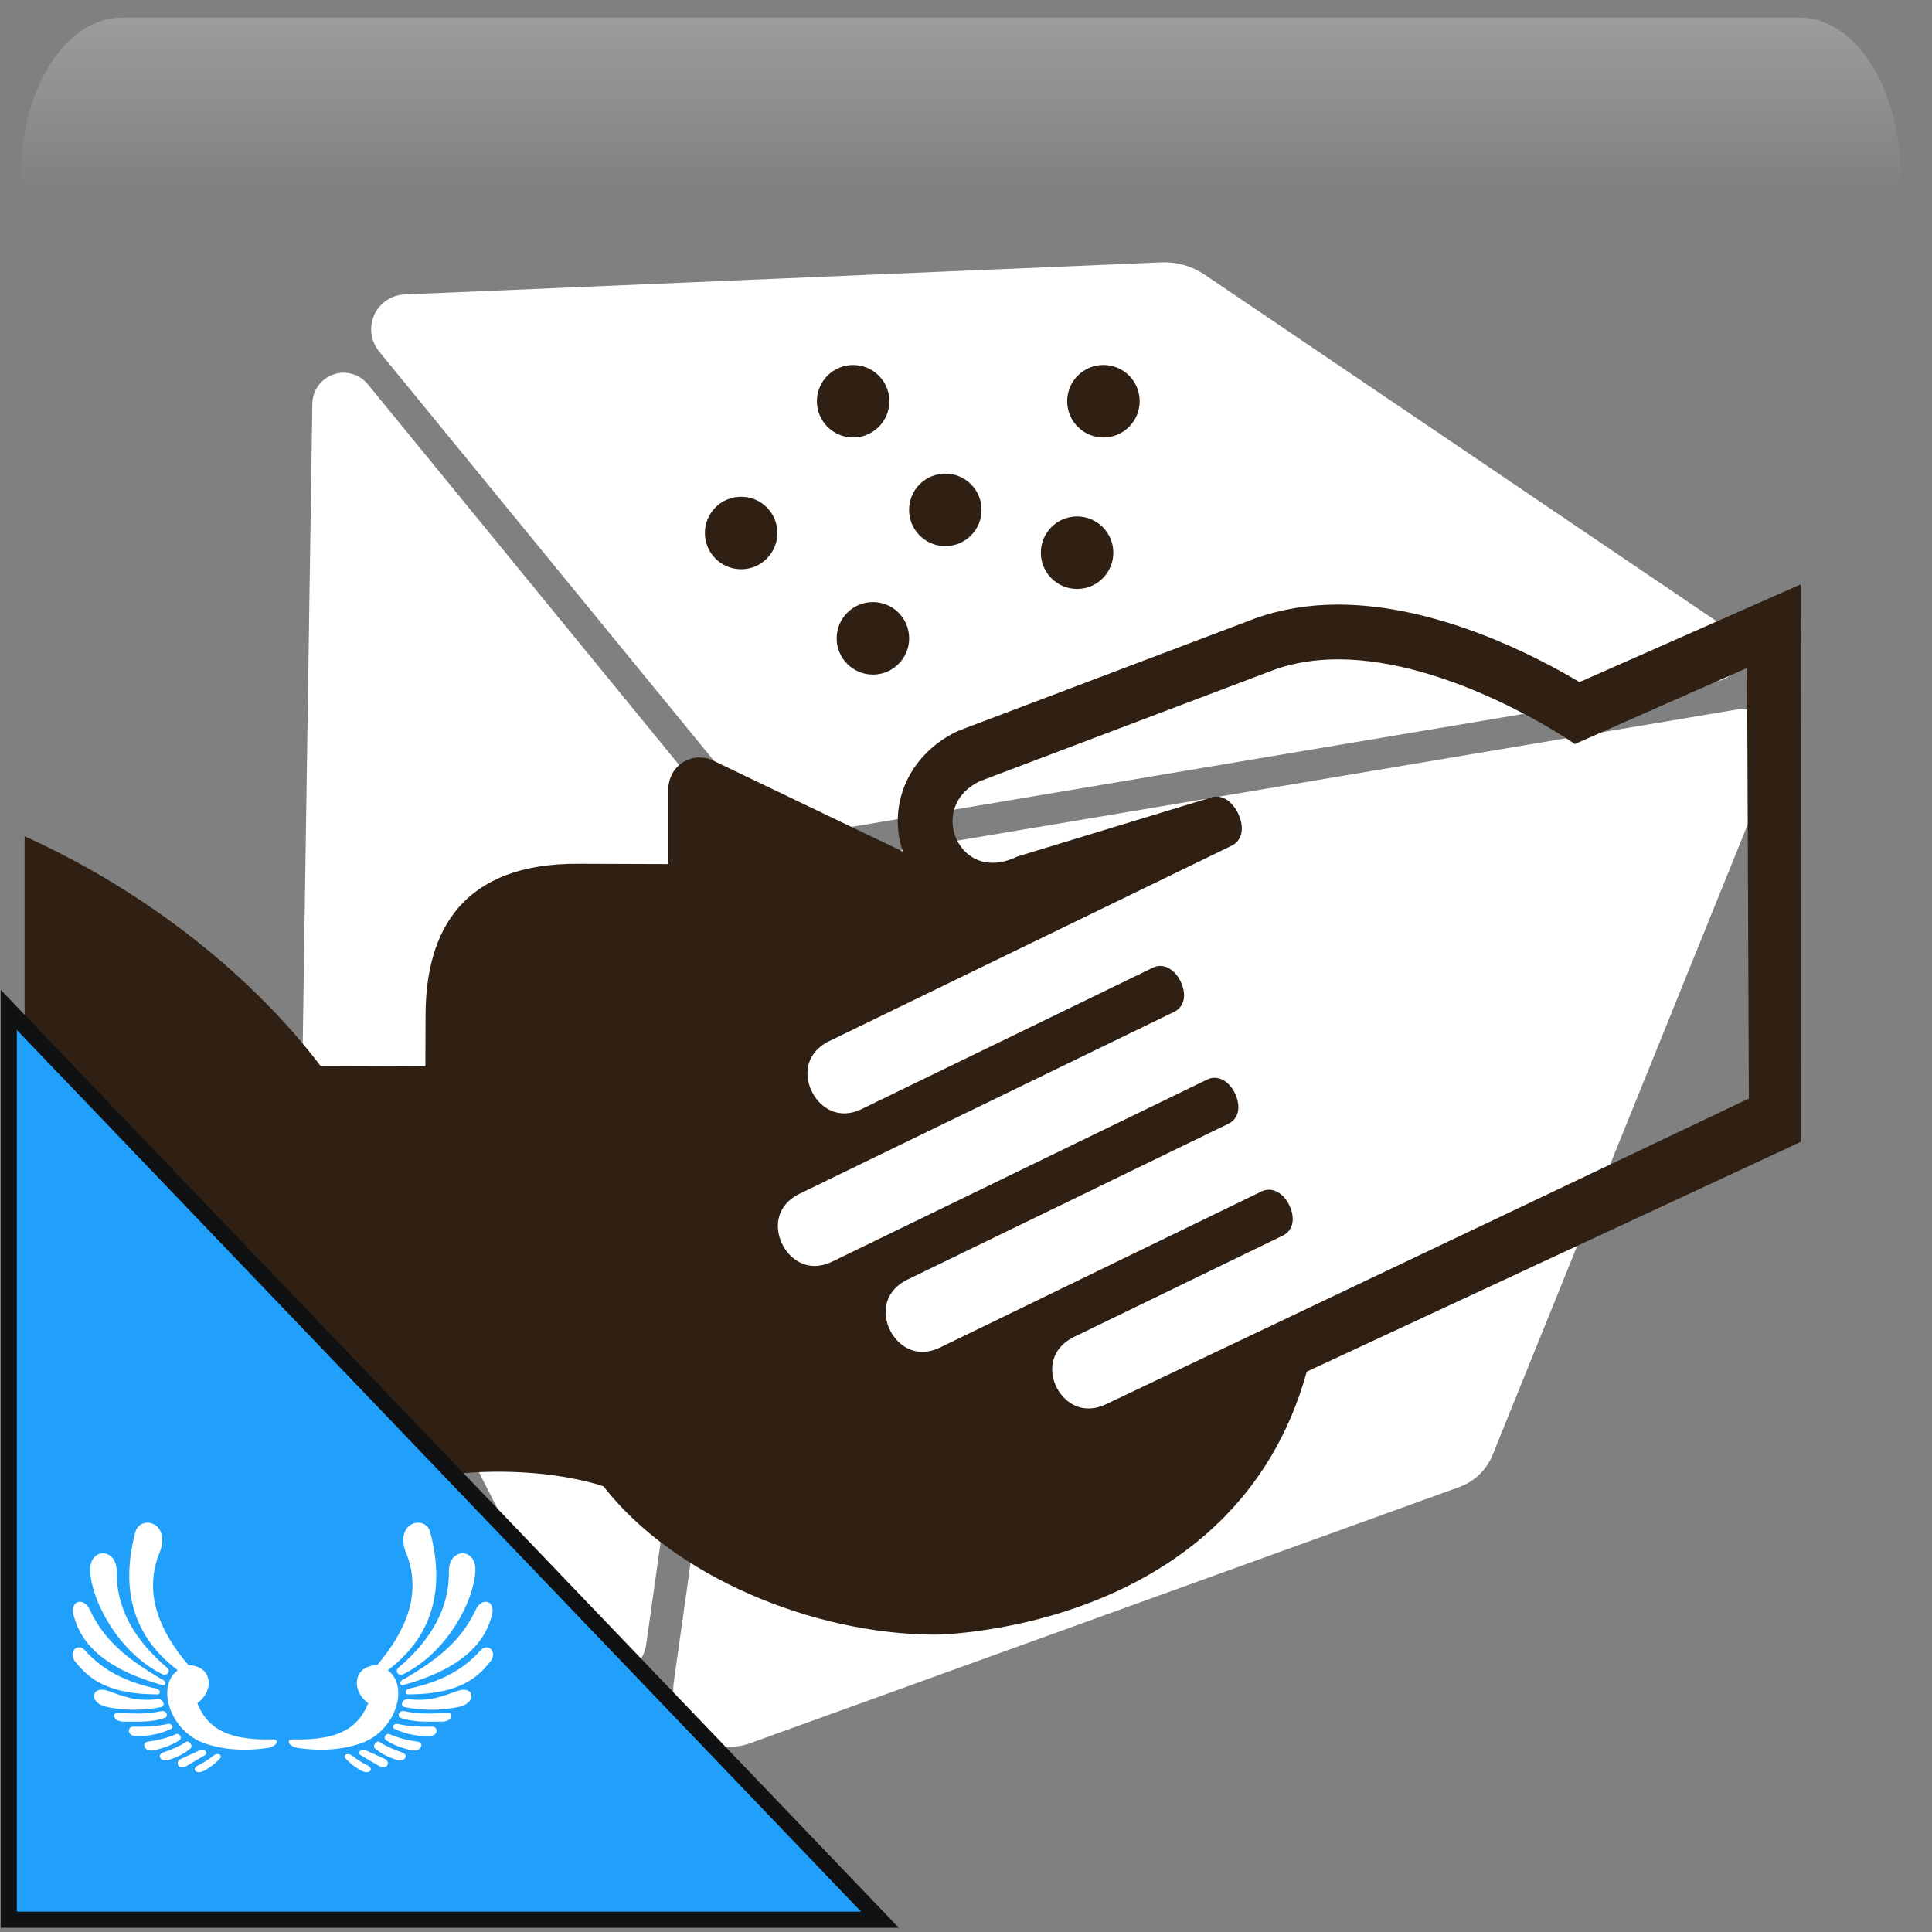 <svg width="550" height="550" xmlns="http://www.w3.org/2000/svg" xmlns:xlink="http://www.w3.org/1999/xlink" overflow="hidden"><rect width="100%" height="100%" fill="#808080" stroke="none"/><defs><clipPath id="clip0"><rect x="628" y="1240" width="550" height="550"/></clipPath><radialGradient cx="762000" cy="762000" r="1.07763e+06" gradientUnits="userSpaceOnUse" spreadMethod="pad" id="fill1" gradientTransform="matrix(0 0 0 0 628 1240)"><stop offset="0" stop-color="#F0E9DC"/><stop offset="0.17" stop-color="#F0E9DC"/><stop offset="0.33" stop-color="#875C39"/><stop offset="1" stop-color="#0F1113"/></radialGradient><radialGradient cx="257695" cy="282633" r="382476" fx="257694" fy="282633" gradientUnits="userSpaceOnUse" spreadMethod="pad" id="fill2" gradientTransform="matrix(0 0 0 0 650 1252)"><stop offset="0" stop-color="#F0E9DC"/><stop offset="0.54" stop-color="#875C39" stop-opacity="0"/><stop offset="1" stop-color="#875C39" stop-opacity="0"/></radialGradient><linearGradient x1="901.5" y1="1245" x2="901.5" y2="1400" gradientUnits="userSpaceOnUse" spreadMethod="reflect" id="fill3"><stop offset="0" stop-color="#F5FAFF" stop-opacity="0.231"/><stop offset="0.32" stop-color="#FFFFFF" stop-opacity="0"/><stop offset="1" stop-color="#FFFFFF" stop-opacity="0"/></linearGradient><radialGradient cx="94211" cy="102524" r="139236" gradientUnits="userSpaceOnUse" spreadMethod="pad" id="fill4" gradientTransform="matrix(0 0 0 0 639 1303)"><stop offset="0" stop-color="#F0E9DC"/><stop offset="0.54" stop-color="#875C39" stop-opacity="0"/><stop offset="1" stop-color="#875C39" stop-opacity="0"/></radialGradient><radialGradient cx="110836" cy="121920" r="164770" fx="110836" fy="121920" gradientUnits="userSpaceOnUse" spreadMethod="pad" id="fill5" gradientTransform="matrix(0 0 0 0 668 1348)"><stop offset="0" stop-color="#F0E9DC"/><stop offset="0.54" stop-color="#875C39" stop-opacity="0"/><stop offset="1" stop-color="#875C39" stop-opacity="0"/></radialGradient><radialGradient cx="292331" cy="278476" r="403740" gradientUnits="userSpaceOnUse" spreadMethod="pad" id="fill6" gradientTransform="matrix(0 0 0 0 958 1567)"><stop offset="0" stop-color="#F0E9DC"/><stop offset="0.54" stop-color="#875C39" stop-opacity="0"/><stop offset="1" stop-color="#875C39" stop-opacity="0"/></radialGradient><radialGradient cx="72043.5" cy="77585.5" r="105876" fx="72043.5" fy="77585.5" gradientUnits="userSpaceOnUse" spreadMethod="pad" id="fill7" gradientTransform="matrix(0 0 0 0 1103 1695)"><stop offset="0" stop-color="#F0E9DC"/><stop offset="0.54" stop-color="#875C39" stop-opacity="0"/><stop offset="1" stop-color="#875C39" stop-opacity="0"/></radialGradient><radialGradient cx="77585.5" cy="84513" r="114726" fx="77585.5" fy="84513" gradientUnits="userSpaceOnUse" spreadMethod="pad" id="fill8" gradientTransform="matrix(0 0 0 0 1087 1612)"><stop offset="0" stop-color="#F0E9DC"/><stop offset="0.54" stop-color="#875C39" stop-opacity="0"/><stop offset="1" stop-color="#875C39" stop-opacity="0"/></radialGradient><clipPath id="clip9"><rect x="643" y="1255" width="526" height="525"/></clipPath><clipPath id="clip10"><rect x="643" y="1255" width="526" height="525"/></clipPath><clipPath id="clip11"><rect x="643" y="1255" width="526" height="525"/></clipPath><clipPath id="clip12"><rect x="634" y="1271" width="507" height="507"/></clipPath><clipPath id="clip13"><rect x="634" y="1271" width="507" height="507"/></clipPath><clipPath id="clip14"><rect x="634" y="1271" width="507" height="507"/></clipPath><clipPath id="clip15"><rect x="639" y="1639" width="139" height="140"/></clipPath><clipPath id="clip16"><rect x="639" y="1639" width="139" height="140"/></clipPath><clipPath id="clip17"><rect x="639" y="1639" width="139" height="140"/></clipPath></defs><g clip-path="url(#clip0)" transform="translate(-628 -1240)"><rect x="628" y="1240" width="550" height="550" fill="url(#fill1)"/><path d="M650 1354C650 1297.67 691.638 1252 743 1252 794.362 1252 836 1297.67 836 1354 836 1410.33 794.362 1456 743 1456 691.638 1456 650 1410.33 650 1354Z" fill="url(#fill2)" fill-rule="evenodd"/><path d="M662.734 1245 1140.27 1245C1156.14 1245 1169 1264.99 1169 1289.66L1169 1400C1169 1361.58 1148.96 1330.43 1124.23 1330.43L678.767 1330.43C654.043 1330.43 634 1361.58 634 1400L634 1289.66C634 1264.99 646.864 1245 662.734 1245Z" fill="url(#fill3)" fill-rule="evenodd"/><path d="M639 1340C639 1319.57 654.222 1303 673 1303 691.778 1303 707 1319.57 707 1340 707 1360.43 691.778 1377 673 1377 654.222 1377 639 1360.43 639 1340Z" fill="url(#fill4)" fill-rule="evenodd"/><path d="M668 1392C668 1367.7 685.909 1348 708 1348 730.091 1348 748 1367.7 748 1392 748 1416.3 730.091 1436 708 1436 685.909 1436 668 1416.3 668 1392Z" fill="url(#fill5)" fill-rule="evenodd"/><path d="M958 1667.5C958 1612 1005.23 1567 1063.5 1567 1121.77 1567 1169 1612 1169 1667.5 1169 1723 1121.77 1768 1063.5 1768 1005.23 1768 958 1723 958 1667.5Z" fill="url(#fill6)" fill-rule="evenodd"/><path d="M1103 1723C1103 1707.54 1114.64 1695 1129 1695 1143.36 1695 1155 1707.54 1155 1723 1155 1738.46 1143.36 1751 1129 1751 1114.64 1751 1103 1738.46 1103 1723Z" fill="url(#fill7)" fill-rule="evenodd"/><path d="M1087 1642.5C1087 1625.66 1099.54 1612 1115 1612 1130.46 1612 1143 1625.66 1143 1642.5 1143 1659.34 1130.46 1673 1115 1673 1099.54 1673 1087 1659.34 1087 1642.5Z" fill="url(#fill8)" fill-rule="evenodd"/><g clip-path="url(#clip9)"><g clip-path="url(#clip10)"><g clip-path="url(#clip11)"><path d="M841.157 1501.34 811.967 1708.07C811.296 1712.87 807.589 1716.68 802.811 1717.47 798.032 1718.27 793.286 1715.88 791.092 1711.57L716.94 1566.15C714.903 1562.15 713.874 1557.7 713.938 1553.22L716.92 1354.89C716.973 1351.15 719.355 1347.85 722.884 1346.61 726.412 1345.37 730.329 1346.49 732.702 1349.38L832.955 1471.99C839.663 1480.21 842.645 1490.84 841.155 1501.34ZM838.006 1464.84C845.125 1473.55 856.371 1477.77 867.448 1475.9L1116.64 1433.99C1119.97 1433.44 1122.62 1430.91 1123.34 1427.62 1124.06 1424.32 1122.69 1420.93 1119.91 1419.04L970.989 1318.22C967.335 1315.74 962.977 1314.5 958.557 1314.69L743.181 1323.83C739.421 1323.98 736.071 1326.26 734.528 1329.68 732.995 1333.12 733.532 1337.13 735.914 1340.05ZM1131.69 1445.69C1129.39 1442.83 1125.74 1441.44 1122.12 1442.05L879.145 1482.91C863.301 1485.58 851.015 1498.2 848.758 1514.1L819.819 1718.74C819.021 1724.38 821.236 1730.03 825.657 1733.63 830.078 1737.22 836.074 1738.23 841.428 1736.3L1043.39 1663.34C1047.72 1661.78 1051.19 1658.44 1052.92 1654.16L1133.18 1455.83C1134.55 1452.42 1133.98 1448.55 1131.69 1445.69Z" fill="#FFFFFF"/></g></g></g><g clip-path="url(#clip12)"><g clip-path="url(#clip13)"><g clip-path="url(#clip14)"><path d="M886.816 1421.72C886.816 1427.42 882.197 1432.04 876.499 1432.04 870.801 1432.04 866.181 1427.42 866.181 1421.72 866.181 1416.02 870.801 1411.4 876.499 1411.4 882.197 1411.4 886.816 1416.02 886.816 1421.72Z" fill="#2F2013"/><path d="M907.43 1385.15C907.43 1390.85 902.811 1395.47 897.113 1395.47 891.415 1395.47 886.796 1390.85 886.796 1385.15 886.796 1379.45 891.415 1374.83 897.113 1374.83 902.811 1374.83 907.43 1379.45 907.43 1385.15Z" fill="#2F2013"/><path d="M881.189 1354.22C881.189 1359.92 876.57 1364.54 870.872 1364.54 865.174 1364.54 860.555 1359.92 860.555 1354.22 860.555 1348.53 865.174 1343.91 870.872 1343.91 876.57 1343.91 881.189 1348.53 881.189 1354.22Z" fill="#2F2013"/><path d="M952.439 1354.22C952.439 1359.92 947.82 1364.54 942.122 1364.54 936.424 1364.54 931.804 1359.92 931.804 1354.22 931.804 1348.52 936.424 1343.9 942.122 1343.9 947.82 1343.9 952.439 1348.52 952.439 1354.22Z" fill="#2F2013"/><path d="M944.94 1397.34C944.94 1403.04 940.321 1407.66 934.623 1407.66 928.925 1407.66 924.305 1403.04 924.305 1397.34 924.305 1391.64 928.925 1387.02 934.623 1387.02 940.321 1387.02 944.94 1391.64 944.94 1397.34Z" fill="#2F2013"/><path d="M849.301 1391.73C849.301 1397.43 844.682 1402.05 838.984 1402.05 833.286 1402.05 828.666 1397.43 828.666 1391.73 828.666 1386.03 833.286 1381.41 838.984 1381.41 844.682 1381.41 849.301 1386.03 849.301 1391.73Z" fill="#2F2013"/><path d="M1140.62 1406.36 1077.65 1434.18C1065.58 1426.97 1037.28 1412.11 1008.93 1412.11 1000.57 1412.11 992.697 1413.41 985.329 1416.04L901.303 1447.86 900.276 1448.3C887.752 1454.38 881.326 1467.1 884.281 1479.98 884.478 1480.81 884.751 1481.6 885.01 1482.4L878.351 1479.23 830.599 1456.33C829.577 1455.87 828.388 1455.64 827.174 1455.64 823.495 1455.63 820.343 1457.85 819.007 1461.05 818.531 1462.14 818.253 1463.35 818.253 1464.62L818.253 1485.99 792.518 1485.9C759.557 1485.78 749.23 1505.05 749.149 1528.91L749.093 1543.55 719.249 1543.44C700.674 1518.98 671.214 1494.46 635.005 1478.06L635.005 1702.51C686.708 1693.88 707.039 1671.7 733.164 1664.24 772.253 1653.06 799.784 1663.12 799.784 1663.12 819.725 1688.68 859.133 1705.21 894.072 1705.35 897.422 1705.36 979.905 1703.39 1000.01 1630.48L1140.67 1565.05 1140.62 1406.36ZM943.022 1639.68C941.256 1640.54 939.521 1640.96 937.846 1640.96 932.579 1640.96 928.814 1636.61 927.822 1632.29 926.679 1627.33 928.9 1622.96 933.773 1620.59L993.268 1591.71C995.014 1590.87 996.593 1588.72 995.798 1585.24 995.07 1582.07 992.525 1578.69 989.225 1578.69 988.507 1578.69 987.819 1578.84 987.166 1579.16L895.701 1623.57C893.956 1624.41 892.225 1624.85 890.56 1624.85 885.232 1624.85 881.422 1620.41 880.42 1616.02 879.266 1611.02 881.478 1606.63 886.34 1604.27L977.805 1559.86C979.556 1559.01 981.134 1556.86 980.33 1553.39 979.601 1550.21 977.056 1546.82 973.762 1546.82 973.043 1546.82 972.36 1546.98 971.703 1547.3L865.007 1599.11C863.267 1599.96 861.536 1600.39 859.882 1600.39 854.558 1600.39 850.753 1595.95 849.741 1591.55 848.588 1586.55 850.799 1582.17 855.646 1579.82L962.331 1528.01C964.082 1527.16 965.661 1525.02 964.861 1521.54 964.138 1518.36 961.593 1514.99 958.294 1514.99 957.585 1514.99 956.892 1515.14 956.239 1515.46L873.412 1555.67C871.676 1556.52 869.956 1556.95 868.307 1556.95 862.978 1556.95 859.178 1552.49 858.166 1548.09 857.013 1543.1 859.214 1538.73 864.046 1536.39L978.721 1480.71C980.512 1479.84 982.136 1477.6 981.296 1473.94 980.502 1470.46 977.77 1466.76 974.278 1466.76 973.55 1466.76 972.846 1466.93 972.644 1467.07L917.54 1483.86C915.127 1485.03 912.789 1485.62 910.568 1485.62 904.364 1485.62 900.529 1481.04 899.481 1476.49 898.434 1471.94 899.881 1465.83 906.828 1462.44L990.804 1430.64C996.264 1428.69 1002.37 1427.7 1008.95 1427.7 1040.76 1427.7 1074.54 1450.61 1074.87 1450.84L1076.31 1451.82 1125.36 1430.15 1125.86 1552.74 943.022 1639.68Z" fill="#2F2013"/></g></g></g><path d="M630.5 1786.5 630.5 1527.5 878.5 1786.5Z" stroke="#0F1113" stroke-width="4.583" stroke-miterlimit="8" fill="#20A0FB" fill-rule="evenodd"/><g clip-path="url(#clip15)"><g clip-path="url(#clip16)"><g clip-path="url(#clip17)"><path d="M99.402 75.947C113.025 65.729 115.505 51.776 111.411 36.688 109.799 31.848 100.655 34.179 104.957 43.679 108.77 54.228 104.957 64.467 96.353 74.512 89.541 74.692 88.824 81.683 93.843 85.268 91.391 91.189 86.751 95.945 72.333 95.486 70.175 95.565 71.247 97.709 74.304 97.996 80.785 98.853 86.657 98.409 91.871 96.562 101.552 93.156 105.675 80.607 99.402 75.947Z" fill="#FFFFFF" transform="matrix(1 0 0 1.007 639 1639)"/><path d="M102.448 75.23C101.284 76.126 102.36 78.008 104.24 76.843 116.529 70.583 124.049 56.049 124.317 47.803 124.586 41.261 116.878 41.261 116.789 47.803 117.002 58.315 111.792 67.34 102.448 75.23Z" fill="#FFFFFF" transform="matrix(1 0 0 1.007 639 1639)"/><path d="M104.061 78.456C102.626 78.905 102.447 80.517 104.061 80.07 117.121 76.411 126.059 70.51 128.799 61.246 130.681 56.227 126.11 54.883 124.317 59.096 119.737 68.709 111.995 73.721 104.061 78.456Z" fill="#FFFFFF" transform="matrix(1 0 0 1.007 639 1639)"/><path d="M125.572 70.569C120.277 76.483 113.268 79.466 105.495 81.145 103.972 81.594 104.331 83.027 105.495 82.759 121.799 82.736 126.095 76.375 128.799 73.258 130.592 70.478 127.724 67.968 125.572 70.569Z" fill="#FFFFFF" transform="matrix(1 0 0 1.007 639 1639)"/><path d="M119.03 81.863C115.077 83.264 111.365 84.887 105.048 84.103 103.256 84.194 102.986 86.076 104.062 86.344 110.156 87.576 115.541 87.167 119.479 86.344 124.855 85.357 124.228 79.981 119.03 81.863Z" fill="#FFFFFF" transform="matrix(1 0 0 1.007 639 1639)"/><path d="M116.43 87.956C112.433 88.234 108.416 88.448 104.062 87.509 102.539 87.24 102.001 88.943 102.986 89.391 106.491 90.654 110.216 90.495 113.922 90.467 118.133 90.824 118.133 87.867 116.43 87.956Z" fill="#FFFFFF" transform="matrix(1 0 0 1.007 639 1639)"/><path d="M111.77 91.901C108.809 91.957 105.773 91.861 102.448 91.184 101.104 90.735 100.297 92.169 101.463 92.618 104.666 94.024 107.863 94.657 111.054 94.501 113.922 94.769 113.922 91.632 111.77 91.901Z" fill="#FFFFFF" transform="matrix(1 0 0 1.007 639 1639)"/><path d="M108.184 96.188C105.335 95.804 102.511 95.194 99.759 93.961 98.594 93.782 97.967 95.396 99.221 95.933 101.229 97.141 103.334 97.91 105.494 98.415 108.812 99.52 109.799 96.651 108.184 96.188Z" fill="#FFFFFF" transform="matrix(1 0 0 1.007 639 1639)"/><path d="M103.704 99.25C101.288 98.463 99.004 97.5 96.982 96.188 96.085 95.754 95.009 97.368 95.726 97.995 97.471 99.521 99.418 100.465 101.463 101.132 104.061 102.297 105.495 100.056 103.704 99.25Z" fill="#FFFFFF" transform="matrix(1 0 0 1.007 639 1639)"/><path d="M92.767 98.415C91.782 98.174 90.567 99.324 91.693 99.967L96.891 103.014C98.953 104.179 100.297 102.297 98.773 101.132L92.767 98.415Z" fill="#FFFFFF" transform="matrix(1 0 0 1.007 639 1639)"/><path d="M93.933 103.014C92.193 102.234 90.66 101.184 89.182 100.056 88.017 99.25 86.853 99.698 87.211 100.715 88.385 101.983 89.701 103.107 91.245 104.001 93.843 105.704 95.547 104.179 93.933 103.014Z" fill="#FFFFFF" transform="matrix(1 0 0 1.007 639 1639)"/><path d="M66.667 95.486C52.247 95.945 47.609 91.189 45.157 85.268 50.176 81.683 49.459 74.692 42.647 74.512 34.042 64.467 30.23 54.228 34.042 43.679 38.344 34.179 29.203 31.849 27.589 36.688 23.497 51.776 25.975 65.728 39.598 75.947 33.325 80.607 37.448 93.156 47.128 96.562 52.342 98.408 58.215 98.851 64.695 97.996 67.753 97.709 68.824 95.565 66.667 95.486Z" fill="#FFFFFF" transform="matrix(1 0 0 1.007 639 1639)"/><path d="M34.76 76.842C36.642 78.007 37.718 76.125 36.551 75.228 27.206 67.338 21.998 58.315 22.211 47.802 22.122 41.259 14.414 41.259 14.683 47.802 14.951 56.049 22.469 70.581 34.76 76.842Z" fill="#FFFFFF" transform="matrix(1 0 0 1.007 639 1639)"/><path d="M34.939 80.07C36.553 80.517 36.373 78.905 34.939 78.456 27.005 73.721 19.263 68.709 14.683 59.096 12.889 54.883 8.319 56.228 10.201 61.246 12.941 70.512 21.879 76.411 34.939 80.07Z" fill="#FFFFFF" transform="matrix(1 0 0 1.007 639 1639)"/><path d="M33.505 81.145C25.732 79.466 18.723 76.483 13.427 70.569 11.276 67.969 8.408 70.478 10.201 73.258 12.905 76.375 17.201 82.736 33.505 82.759 34.669 83.027 35.028 81.593 33.505 81.145Z" fill="#FFFFFF" transform="matrix(1 0 0 1.007 639 1639)"/><path d="M34.939 86.343C36.015 86.074 35.745 84.192 33.953 84.102 27.636 84.886 23.923 83.262 19.971 81.861 14.773 79.979 14.146 85.357 19.524 86.343 23.459 87.165 28.845 87.576 34.939 86.343Z" fill="#FFFFFF" transform="matrix(1 0 0 1.007 639 1639)"/><path d="M36.015 89.391C37 88.942 36.462 87.239 34.939 87.509 30.585 88.448 26.568 88.234 22.571 87.956 20.867 87.866 20.867 90.824 25.08 90.467 28.784 90.495 32.511 90.654 36.015 89.391Z" fill="#FFFFFF" transform="matrix(1 0 0 1.007 639 1639)"/><path d="M36.551 91.184C33.225 91.861 30.191 91.957 27.23 91.901 25.078 91.632 25.078 94.769 27.947 94.501 31.139 94.657 34.336 94.024 37.538 92.618 38.703 92.169 37.895 90.735 36.551 91.184Z" fill="#FFFFFF" transform="matrix(1 0 0 1.007 639 1639)"/><path d="M39.241 93.963C36.489 95.195 33.664 95.806 30.816 96.189 29.203 96.652 30.188 99.52 33.505 98.416 35.666 97.912 37.77 97.143 39.778 95.935 41.033 95.396 40.406 93.783 39.241 93.963Z" fill="#FFFFFF" transform="matrix(1 0 0 1.007 639 1639)"/><path d="M42.02 96.188C39.997 97.5 37.713 98.463 35.298 99.25 33.506 100.056 34.939 102.297 37.538 101.132 39.583 100.465 41.53 99.521 43.275 97.995 43.991 97.368 42.916 95.754 42.02 96.188Z" fill="#FFFFFF" transform="matrix(1 0 0 1.007 639 1639)"/><path d="M46.233 98.415 40.227 101.132C38.703 102.297 40.047 104.179 42.109 103.014L47.307 99.967C48.433 99.324 47.218 98.174 46.233 98.415Z" fill="#FFFFFF" transform="matrix(1 0 0 1.007 639 1639)"/><path d="M49.818 100.056C48.34 101.184 46.807 102.234 45.066 103.014 43.453 104.179 45.157 105.704 47.756 104 49.3 103.106 50.615 101.981 51.79 100.714 52.147 99.698 50.982 99.25 49.818 100.056Z" fill="#FFFFFF" transform="matrix(1 0 0 1.007 639 1639)"/></g></g></g></g></svg>